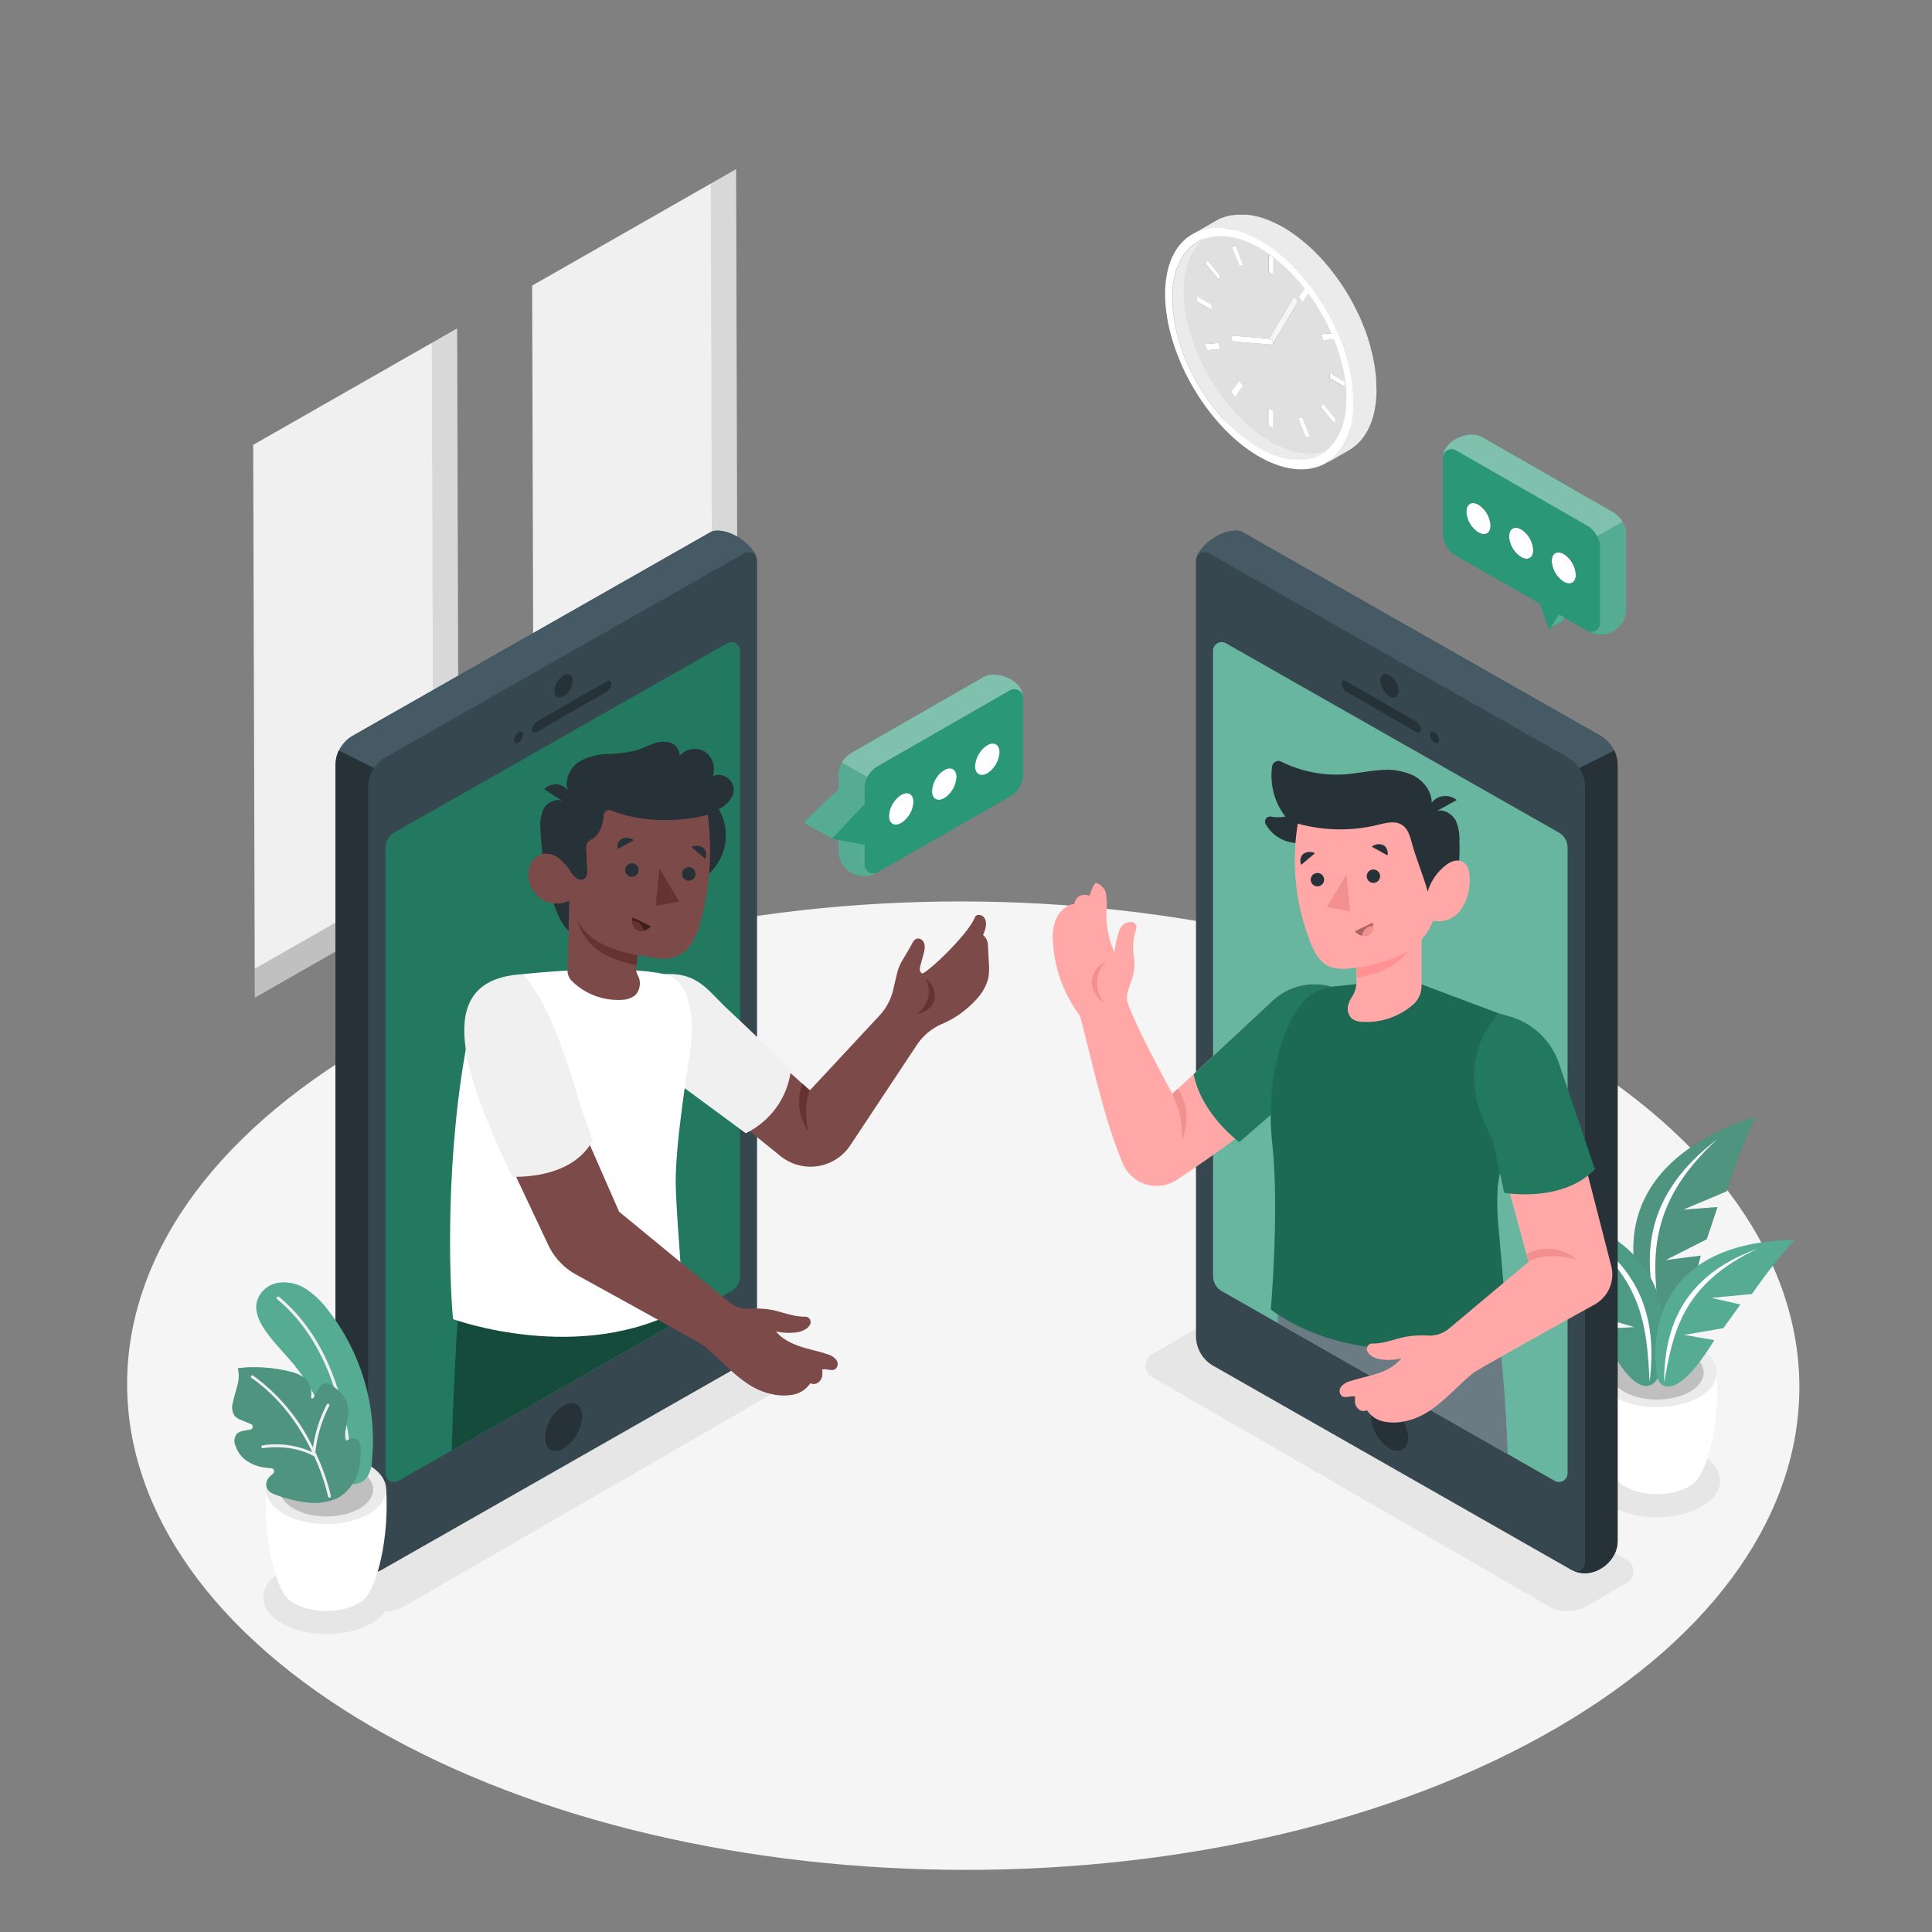 <svg xmlns="http://www.w3.org/2000/svg" viewBox="0 0 500 500"><rect x="0" y="0" width="500" height="500" fill="#808080" stroke="none"/><g id="freepik--Floor--inject-139"><path d="M401.79,270c-84.76-48.94-221.74-48.94-306,0s-83.77,128.28,1,177.22,221.74,48.94,306,0S486.56,318.93,401.79,270Z" style="fill:#f5f5f5"></path></g><g id="freepik--Shadows--inject-139"><path d="M84.42,403.69l102.45-59.1a10.24,10.24,0,0,1,10.24,0l10.18,5.89a3.42,3.42,0,0,1,0,5.91L104.86,415.58a10.25,10.25,0,0,1-10.31,0l-10.16-6A3.41,3.41,0,0,1,84.42,403.69Z" style="fill:#e6e6e6"></path><path d="M421,403.69l-102.45-59.1a10.24,10.24,0,0,0-10.24,0l-10.18,5.89a3.42,3.42,0,0,0,0,5.91L400.6,415.58a10.23,10.23,0,0,0,10.3,0l10.16-6A3.41,3.41,0,0,0,421,403.69Z" style="fill:#e6e6e6"></path><path d="M440.33,376.49c-6.41-3.7-16.77-3.7-23.13,0s-6.34,9.7.07,13.4,16.77,3.7,23.13,0S446.74,380.19,440.33,376.49Z" style="fill:#e6e6e6"></path><path d="M96,406.73c-6.41-3.7-16.77-3.7-23.13,0s-6.34,9.7.07,13.4,16.77,3.7,23.13,0S102.36,410.43,96,406.73Z" style="fill:#e6e6e6"></path></g><g id="freepik--Window--inject-139"><polygon points="183.95 47.52 190.5 43.78 190.91 186.84 190.89 186.85 138.13 216.98 138.11 209.48 137.72 73.91 183.95 47.52" style="fill:#f0f0f0"></polygon><polygon points="184.34 183.09 183.95 47.52 190.5 43.78 190.91 186.84 190.89 186.85 184.32 183.1 184.34 183.09" style="opacity:0.1"></polygon><polygon points="138.11 209.48 184.32 183.1 190.89 186.85 138.13 216.98 138.11 209.48" style="opacity:0.2"></polygon><polygon points="111.76 88.73 118.31 85 118.72 228.06 118.7 228.07 65.94 258.19 65.92 250.7 65.53 115.13 111.76 88.73" style="fill:#f0f0f0"></polygon><polygon points="112.15 224.31 111.76 88.73 118.31 85 118.72 228.06 118.7 228.07 112.13 224.32 112.15 224.31" style="opacity:0.1"></polygon><polygon points="65.92 250.7 112.13 224.32 118.7 228.07 65.94 258.19 65.92 250.7" style="opacity:0.2"></polygon></g><g id="freepik--Clock--inject-139"><path d="M330.36,65.12h0l-.34-.26h0Z" style="fill:none"></path><path d="M332.29,66.73l-.07-.06.07.06Z" style="fill:none"></path><path d="M318.67,59.2c-.16,0-.32-.06-.48-.09l.46.08Z" style="fill:none"></path><path d="M319.78,59.47l-.44-.11.43.11Z" style="fill:none"></path><path d="M324.44,61.31l-.05,0,.05,0Z" style="fill:none"></path><path d="M339.55,118.61a8.88,8.88,0,0,0,.91-.32A8.88,8.88,0,0,1,339.55,118.61Z" style="fill:none"></path><path d="M343.1,80.14h0c-.06-.11-.13-.22-.2-.33h0C343,79.92,343,80,343.1,80.14Z" style="fill:none"></path><path d="M341.91,78.19c-.08-.12-.15-.25-.24-.38h0C341.76,77.94,341.83,78.07,341.91,78.19Z" style="fill:none"></path><path d="M334.22,68.54l-.21-.2.21.2Z" style="fill:none"></path><polygon points="335.52 69.88 335.51 69.87 335.52 69.88 335.52 69.88" style="fill:none"></polygon><path d="M338.74,73.67l0,0h0Z" style="fill:none"></path><path d="M337,119.09c.34,0,.67-.07,1-.12C337.65,119,337.32,119.06,337,119.09Z" style="fill:none"></path><path d="M318.45,110.35c.51.49,1,1,1.54,1.43C319.47,111.32,319,110.84,318.45,110.35Z" style="fill:none"></path><path d="M325.83,116c.48.28.95.53,1.42.77C326.78,116.57,326.31,116.32,325.83,116Z" style="fill:none"></path><path d="M324.05,114.93c.59.39,1.18.76,1.78,1.11C325.23,115.69,324.64,115.32,324.05,114.93Z" style="fill:none"></path><path d="M333.08,118.85l.52.1Z" style="fill:none"></path><path d="M345.16,84l-.07-.15h0Z" style="fill:none"></path><path d="M312.85,59h0Z" style="fill:none"></path><path d="M316.26,58.85l-.31,0h.31Z" style="fill:none"></path><path d="M314.19,58.82h0l-.28,0h0Z" style="fill:none"></path><path d="M317.55,59h0l-.51-.06.45,0Z" style="fill:none"></path><path d="M311.29,59.31h0l-.18.06.1,0Z" style="fill:none"></path><path d="M310.16,59.7l-.17.07.15-.06Z" style="fill:none"></path><path d="M328.22,63.55l-.07,0,.07,0Z" style="fill:none"></path><path d="M349.88,108.85c0,.24-.07.47-.12.7C349.81,109.32,349.84,109.09,349.88,108.85Z" style="fill:none"></path><path d="M349.33,111.27c-.05.21-.11.41-.17.61C349.22,111.68,349.28,111.48,349.33,111.27Z" style="fill:none"></path><path d="M349.63,110.1c0,.22-.09.44-.14.64C349.54,110.54,349.59,110.32,349.63,110.1Z" style="fill:none"></path><path d="M348.57,113.44c-.08.18-.15.36-.24.54C348.42,113.8,348.49,113.62,348.57,113.44Z" style="fill:none"></path><path d="M349,112.38l-.21.58Z" style="fill:none"></path><path d="M348.1,114.43c-.08.17-.16.34-.25.5C347.94,114.77,348,114.6,348.1,114.43Z" style="fill:none"></path><polygon points="347.97 90.89 347.97 90.89 347.97 90.89 347.97 90.89" style="fill:none"></polygon><path d="M326,62.14c.34.19.68.4,1,.61C326.66,62.54,326.32,62.33,326,62.14Z" style="fill:none"></path><path d="M350.2,106.07l-.06.92Z" style="fill:none"></path><path d="M350.07,107.5c0,.26-.05.54-.09.8C350,108,350,107.76,350.07,107.5Z" style="fill:none"></path><path d="M350.27,104.21c0,.48,0,1,0,1.42C350.26,105.16,350.27,104.69,350.27,104.21Z" style="fill:none"></path><path d="M350.2,102.09V102a.57.57,0,0,1,0,.13Z" style="fill:none"></path><path d="M350,99.56c0-.09,0-.18,0-.27,0,.09,0,.18,0,.27Z" style="fill:none"></path><path d="M345.41,118.14l.35-.37Z" style="fill:none"></path><path d="M349.44,96.38c0-.06,0-.11,0-.16s0,.1,0,.15Z" style="fill:none"></path><path d="M349.74,98h0l-.12-.66h0Z" style="fill:none"></path><path d="M347.59,115.36c-.09.16-.18.32-.28.47C347.41,115.68,347.5,115.52,347.59,115.36Z" style="fill:none"></path><path d="M344.32,119.05a3.79,3.79,0,0,1-.4.3A3.79,3.79,0,0,0,344.32,119.05Z" style="fill:none"></path><path d="M346.42,117l-.33.4Z" style="fill:none"></path><path d="M347,116.23c-.11.15-.2.29-.31.43C346.83,116.52,346.92,116.38,347,116.23Z" style="fill:none"></path><path d="M345.06,118.45l-.37.33Z" style="fill:none"></path><path d="M309.59,62.88l-.36.23Z" style="fill:none"></path><path d="M306.2,91.46c-.23-.63-.46-1.25-.67-1.88.21.63.44,1.25.67,1.88Z" style="fill:none"></path><path d="M305.48,89.43h0c-.21-.65-.41-1.3-.59-1.94h0C305.07,88.13,305.27,88.78,305.48,89.43Z" style="fill:none"></path><path d="M344,115.5q-.49.07-1,.12l-.22,0c-.43,0-.86,0-1.31,0l-.3,0c-.49,0-1-.07-1.5-.15-.34,0-.68-.12-1-.19l-.33-.08-.7-.17c-.4-.11-.81-.24-1.22-.38l-.25-.09c-.32-.12-.66-.24-1-.38l-.38-.16-1.07-.49-.41-.2c-.47-.24-1-.49-1.43-.77s-1.19-.72-1.78-1.11l-.3-.2c-.56-.38-1.11-.79-1.65-1.21a3.92,3.92,0,0,1-.32-.25c-.56-.43-1.11-.88-1.65-1.36l-.14-.13c-.52-.46-1-.94-1.54-1.43l-.25-.24c-.38-.39-.77-.78-1.15-1.18l-.06-.07q-.54-.57-1-1.17c-.08-.08-.15-.17-.23-.26-.57-.66-1.12-1.33-1.66-2l-.17-.22c-.43-.56-.84-1.13-1.25-1.7l-.18-.25q-.59-.84-1.14-1.71c-.09-.13-.18-.27-.26-.41-.3-.47-.6-1-.88-1.43l-.18-.31c-.33-.56-.64-1.12-.94-1.68-.07-.14-.14-.28-.22-.41-.23-.45-.46-.91-.68-1.36-.08-.15-.15-.3-.22-.45-.28-.58-.54-1.15-.8-1.73,0-.09-.07-.17-.1-.25-.22-.52-.44-1-.64-1.57l-.19-.48c-.23-.62-.46-1.24-.67-1.87a.88.88,0,0,0-.05-.15c-.21-.65-.41-1.3-.59-1.94,0-.13-.07-.25-.1-.38-.21-.75-.39-1.5-.56-2.25,0-.16-.07-.33-.1-.49s-.12-.59-.17-.88-.08-.41-.11-.62-.1-.6-.14-.9-.05-.37-.07-.55c-.09-.65-.15-1.29-.19-1.93l0-.41c0-.66-.06-1.31-.06-2,0-5.34,1.44-9.5,3.87-12.23,3.63-.77,8,.08,12.77,2.82,12.45,7.18,22.52,24.61,22.48,38.92,0,5.33-1.44,9.48-3.86,12.21l-.33.08Z" style="fill:none"></path><path d="M311,101.12q-.45-.7-.87-1.44.42.73.87,1.44Z" style="fill:none"></path><path d="M315.71,107.43c-.57-.66-1.12-1.33-1.66-2,.54.69,1.09,1.36,1.66,2Z" style="fill:none"></path><path d="M308.15,95.93c.22.45.44.9.68,1.35C308.59,96.83,308.37,96.38,308.15,95.93Z" style="fill:none"></path><path d="M310,99.38h0q-.48-.82-.93-1.68h0Q309.5,98.56,310,99.38Z" style="fill:none"></path><path d="M341.6,117.75l.07,0c-.3.16-.6.31-.92.45h0A9.12,9.12,0,0,0,341.6,117.75Z" style="fill:none"></path><path d="M312.45,103.24q-.58-.84-1.14-1.71.56.87,1.14,1.71Z" style="fill:none"></path><path d="M317,108.85c-.35-.38-.7-.76-1.05-1.16h0C316.28,108.09,316.63,108.47,317,108.85Z" style="fill:none"></path><path d="M321.78,113.27c-.59-.46-1.17-.93-1.74-1.44l.09.08C320.67,112.39,321.22,112.84,321.78,113.27Z" style="fill:none"></path><path d="M323.75,114.73l.22.14c-.7-.47-1.4-1-2.08-1.51a1.56,1.56,0,0,0,.2.16C322.64,113.94,323.19,114.35,323.75,114.73Z" style="fill:none"></path><path d="M341.79,117.66Z" style="fill:none"></path><path d="M318.2,110.11c-.39-.38-.77-.78-1.15-1.18C317.43,109.33,317.81,109.73,318.2,110.11Z" style="fill:none"></path><path d="M328.74,117.5h0c-.43-.19-.87-.39-1.31-.61l.23.12C328,117.18,328.38,117.35,328.74,117.5Z" style="fill:none"></path><path d="M330.11,118l.25.09c.4.14.8.26,1.2.37a21.56,21.56,0,0,1-2.45-.84h0C329.45,117.8,329.78,117.92,330.11,118Z" style="fill:none"></path><path d="M335.14,119.1l-.72,0,.71,0Z" style="fill:none"></path><path d="M336.72,119.11c-.43,0-.86,0-1.31,0h0C335.87,119.13,336.3,119.13,336.72,119.11Z" style="fill:none"></path><path d="M339.39,118.66a10.7,10.7,0,0,1-1.12.26h0A10.34,10.34,0,0,0,339.39,118.66Z" style="fill:none"></path><path d="M332.59,118.76l-.4-.1.09,0Z" style="fill:none"></path><path d="M313.88,105.18h0c-.43-.55-.85-1.12-1.25-1.69h0C313,104.06,313.45,104.63,313.88,105.18Z" style="fill:none"></path><path d="M306.35,66l-.25.36Z" style="fill:none"></path><path d="M306.92,65.26c-.09.12-.19.22-.28.34C306.73,65.48,306.83,65.38,306.92,65.26Z" style="fill:none"></path><path d="M305.83,66.81c-.08.13-.16.26-.23.39C305.67,67.07,305.75,66.94,305.83,66.81Z" style="fill:none"></path><path d="M308.18,64l-.33.29Z" style="fill:none"></path><path d="M308.87,63.38c-.12.09-.24.17-.35.27C308.63,63.55,308.75,63.47,308.87,63.38Z" style="fill:none"></path><path d="M307.53,64.58c-.1.1-.21.2-.3.31C307.32,64.78,307.43,64.68,307.53,64.58Z" style="fill:none"></path><path d="M306.38,91.93c.21.52.42,1,.65,1.57C306.8,93,306.59,92.45,306.38,91.93Z" style="fill:none"></path><path d="M307.13,93.75c.25.58.52,1.15.79,1.73C307.65,94.9,307.38,94.33,307.13,93.75Z" style="fill:none"></path><path d="M317,108.85c-.35-.38-.7-.76-1.05-1.16h0l-.22-.26h0c-.57-.66-1.12-1.33-1.66-2-.06-.07-.11-.15-.17-.23h0c-.43-.55-.85-1.12-1.25-1.69h0l-.18-.25h0q-.58-.84-1.14-1.71l-.27-.41h0q-.45-.7-.87-1.44l-.19-.3h0q-.48-.82-.93-1.68h0l-.22-.42c-.24-.45-.46-.9-.68-1.35l-.23-.45c-.27-.58-.54-1.15-.79-1.73,0-.09-.07-.17-.1-.25-.23-.52-.44-1-.65-1.57l-.18-.47h0c-.23-.63-.46-1.25-.67-1.88,0,0,0-.1,0-.15h0c-.21-.65-.41-1.3-.59-1.94h0l-.11-.38c-.2-.75-.39-1.5-.55-2.25h0c0-.16-.07-.33-.11-.49s-.11-.59-.16-.88-.07-.38-.1-.56v-.06c-.05-.3-.1-.6-.14-.91s0-.36-.08-.54c-.08-.64-.14-1.29-.19-1.93,0-.14,0-.27,0-.41,0-.65-.07-1.31-.06-2q0-.67,0-1.32c0-.16,0-.31,0-.48l.06-.78.06-.48c0-.25,0-.49.09-.73s.05-.33.08-.5.07-.44.12-.66.07-.33.11-.5.09-.41.14-.6.09-.33.14-.49.11-.38.17-.56.11-.32.16-.47.12-.36.19-.53l.19-.45c.07-.16.14-.33.22-.49s.14-.28.21-.42.15-.32.24-.47.15-.26.23-.39.17-.29.27-.44l.25-.36c.1-.14.19-.28.29-.41s.19-.22.28-.34.2-.25.31-.37.2-.21.3-.31l.32-.34.33-.29c.11-.1.22-.21.34-.3s.23-.18.35-.27l.36-.27.36-.23a11,11,0,0,1,3.61-1.46c-2.43,2.73-3.86,6.89-3.87,12.23,0,.65,0,1.3.06,2l0,.41c0,.64.1,1.28.19,1.93,0,.18.05.36.07.55s.09.6.14.9.07.41.11.62.11.58.17.88.07.33.1.49c.17.75.35,1.5.56,2.25,0,.13.07.25.1.38.18.64.38,1.29.59,1.94a.88.88,0,0,1,.05.15c.21.63.44,1.25.67,1.87l.19.48c.2.52.42,1.05.64,1.57,0,.08.07.16.1.25.26.58.52,1.15.8,1.73.07.15.14.3.22.45.22.45.45.91.68,1.36.08.13.15.27.22.41.3.56.61,1.12.94,1.68l.18.31c.28.48.58,1,.88,1.43.08.14.17.28.26.41q.56.87,1.14,1.71l.18.25c.41.57.82,1.14,1.25,1.7l.17.22c.54.69,1.09,1.36,1.66,2,.08.09.15.18.23.26q.51.6,1,1.17l.06.07c.38.4.77.79,1.15,1.18l.25.24c.51.49,1,1,1.54,1.43l.14.13c.54.48,1.09.93,1.65,1.36a3.92,3.92,0,0,0,.32.25c.54.42,1.09.83,1.65,1.21l.3.2c.59.39,1.18.76,1.78,1.11s1,.53,1.43.77l.41.2,1.07.49.38.16c.33.14.67.26,1,.38l.25.09c.41.14.82.27,1.22.38l.7.17.33.08c.34.07.68.14,1,.19.51.08,1,.12,1.5.15l.3,0c.45,0,.88,0,1.31,0l.22,0q.52,0,1-.12l.31,0,.33-.08a11.12,11.12,0,0,1-2.8,2.29h0l-.12.06-.07,0a9.12,9.12,0,0,1-.83.41h0l-.29.12a8.88,8.88,0,0,1-.91.32l-.16,0a10.34,10.34,0,0,1-1.1.26h0l-.29,0c-.33,0-.66.09-1,.12l-.26,0c-.42,0-.85,0-1.29,0h0l-.27,0h0l-.71,0-.82-.1-.52-.1-.49-.09-.31-.08-.09,0-.63-.16c-.4-.11-.8-.23-1.2-.37l-.25-.09c-.33-.12-.66-.24-1-.38h0l-.37-.16h0c-.36-.15-.72-.32-1.08-.49l-.23-.12-.18-.08c-.47-.24-.94-.49-1.42-.77s-1.19-.72-1.78-1.11l-.08-.06-.22-.14c-.56-.38-1.11-.79-1.66-1.21a1.56,1.56,0,0,1-.2-.16l-.11-.09c-.56-.43-1.11-.88-1.65-1.36l-.09-.08s0,0-.05,0c-.52-.46-1-.94-1.54-1.43l-.25-.24c-.39-.38-.77-.78-1.15-1.18Z" style="fill:#ebebeb"></path><polygon points="344.21 96.55 344.21 97.94 348.12 100.2 348.12 98.81 344.21 96.55" style="fill:#fff"></polygon><polygon points="312.56 67.31 311.96 68.16 315.34 72.36 315.95 71.51 312.56 67.31" style="fill:#fff"></polygon><path d="M351.43,101.42c0,14.31-10.17,20.07-22.62,12.88S306.3,89.69,306.34,75.39,316.51,55.31,329,62.5,351.47,87.11,351.43,101.42ZM318.7,87.6a1.31,1.31,0,0,0,.55.73.65.65,0,0,0,.24.09l9.58.75a.3.3,0,0,0,.35-.15l6.27-10.61a1.08,1.08,0,0,0-.27-1.09,1.1,1.1,0,0,0-.26-.23c-.22-.12-.44-.11-.54.08l-6.17,10.45L319,86.87c-.3,0-.45.31-.32.73m18.41-9.37,2-2.77-1-1.29-2,2.76,1,1.3m.82,34.91,1-.09L337,108l-1,.09,1.95,5M312.49,90.61l3.4-.29-.59-1.55-3.4.29.59,1.55m32.73,18.89.6-.85-3.39-4.21-.6.85,3.39,4.21M312.56,67.31l-.6.85,3.38,4.2.61-.85-3.39-4.2M342.48,88l3.4-.29-.6-1.54-3.4.29.6,1.54M319.84,63.66l-1,.09,1.95,5,1-.09-2-5m-.11,39,2-2.76-1-1.29-2,2.76,1,1.29m-6.17-22.38V78.86l-3.92-2.26V78l3.91,2.26m34.56,18.56-3.91-2.26v1.39l3.91,2.26V98.81m-19.89,11.35,1.2.69v-4.5l-1.2-.69v4.5m1.32-43.52-1.2-.69v4.5l1.2.7V66.64" style="fill:#e0e0e0"></path><polygon points="328.35 65.95 328.34 70.45 329.54 71.14 329.55 66.64 328.35 65.95" style="fill:#fff"></polygon><polygon points="338.04 74.17 336.07 76.93 337.11 78.23 339.08 75.46 338.04 74.17" style="fill:#fff"></polygon><polygon points="345.28 86.2 341.88 86.49 342.48 88.03 345.88 87.74 345.28 86.2" style="fill:#fff"></polygon><polygon points="342.43 104.44 341.83 105.29 345.22 109.5 345.82 108.65 342.43 104.44" style="fill:#fff"></polygon><polygon points="337.03 108.02 335.98 108.11 337.93 113.14 338.97 113.05 337.03 108.02" style="fill:#fff"></polygon><polygon points="328.24 105.66 328.23 110.16 329.43 110.85 329.44 106.35 328.24 105.66" style="fill:#fff"></polygon><polygon points="320.67 98.58 318.7 101.34 319.73 102.63 321.7 99.87 320.67 98.58" style="fill:#fff"></polygon><polygon points="315.3 88.77 311.9 89.06 312.5 90.61 315.89 90.32 315.3 88.77" style="fill:#fff"></polygon><polygon points="309.65 76.6 309.65 77.99 313.56 80.25 313.57 78.86 309.65 76.6" style="fill:#fff"></polygon><polygon points="319.84 63.66 318.8 63.75 320.75 68.78 321.79 68.69 319.84 63.66" style="fill:#fff"></polygon><path d="M328.89,87.71a.75.75,0,0,0-.24-.08h-.2L319,86.87c-.3,0-.45.31-.32.73a1.31,1.31,0,0,0,.55.73.65.65,0,0,0,.24.09l9.58.75h.05c.31,0,.45-.3.32-.73A1.39,1.39,0,0,0,328.89,87.71Z" style="fill:#fff"></path><path d="M335.16,77.09c-.22-.12-.44-.11-.54.08l-6.17,10.45h.2a.75.75,0,0,1,.24.08,1.39,1.39,0,0,1,.55.73c.13.43,0,.76-.32.73h-.05a.3.3,0,0,0,.35-.15l6.27-10.61a1.08,1.08,0,0,0-.27-1.09A1.1,1.1,0,0,0,335.16,77.09Z" style="fill:#f5f5f5"></path><path d="M344.32,119.05c.12-.09.25-.17.37-.27l.37-.33c.12-.11.24-.2.35-.31l.35-.37.33-.34.33-.4.3-.37c.11-.14.2-.28.31-.43s.19-.26.28-.4.19-.31.28-.47l.26-.43c.09-.16.17-.33.25-.5s.16-.3.23-.45.16-.36.24-.54.14-.32.2-.48l.21-.58.18-.5c.06-.2.12-.4.17-.61s.11-.35.16-.53.1-.42.14-.64.09-.36.13-.55.08-.46.12-.7.07-.36.1-.55.06-.54.09-.8.05-.34.07-.51l.06-.92c0-.15,0-.29,0-.44,0-.47,0-.94,0-1.42,0-.7,0-1.41-.07-2.12h0a.57.57,0,0,0,0-.13c-.05-.8-.12-1.59-.22-2.4h0c0-.09,0-.18,0-.27-.06-.43-.12-.86-.19-1.3h0l-.12-.66h0l-.18-1h0c0-.05,0-.1,0-.15A50.08,50.08,0,0,0,348,90.89h0A55.38,55.38,0,0,0,345.16,84l-.07-.15h0c-.62-1.26-1.28-2.51-2-3.73h0c-.06-.11-.13-.22-.2-.33h0q-.48-.82-1-1.62c-.08-.12-.15-.25-.24-.38h0c-.92-1.43-1.89-2.81-2.93-4.14l0,0h0c-1-1.3-2.08-2.56-3.19-3.74h0c-.42-.45-.85-.89-1.29-1.33h0l-.21-.2c-.56-.55-1.14-1.09-1.72-1.61h0l-.07-.06c-.61-.54-1.23-1-1.86-1.55h0l-.34-.26h0c-.59-.46-1.19-.89-1.8-1.31h0l-.07,0c-.38-.26-.77-.51-1.16-.75s-.67-.42-1-.61c-.52-.3-1-.58-1.54-.83h0l-.05,0a25.52,25.52,0,0,0-4.61-1.81h0l-.43-.11-.67-.16h0l-.46-.08-.62-.12h-.06l-.45,0-.8-.08H316a14.45,14.45,0,0,0-1.74,0h0l-.24,0h0c-.37,0-.73.07-1.08.13h0a14.42,14.42,0,0,0-1.51.33h-.08l-.1,0c-.33.1-.66.22-1,.34h0l-.15.06a12.21,12.21,0,0,0-1.31.64l0,0,6-3.47.13-.08.16-.08c.29-.16.59-.3.9-.44l.17-.08.14,0c.36-.14.72-.28,1.1-.39h.05c.4-.12.81-.21,1.22-.29a.7.7,0,0,0,.14,0l.2,0c.36-.06.73-.1,1.1-.13l.18,0h.06a13.23,13.23,0,0,1,1.41,0,.66.66,0,0,1,.14,0l.46,0,.32,0,1,.12h0c.36,0,.72.12,1.09.2l.35.09c.24,0,.47.1.7.17l.07,0c.43.12.87.25,1.31.4l.27.1c.36.13.72.26,1.08.41l.14.06.27.12c.38.16.77.34,1.16.53l.44.21c.51.26,1,.53,1.54.83s1.29.78,1.92,1.21l.33.21c.6.42,1.2.85,1.79,1.31l.34.26c.6.48,1.2,1,1.78,1.48l.15.13c.57.5,1.12,1,1.67,1.55l.16.16.11.1c.41.42.83.84,1.24,1.28l.06.07c.39.41.77.83,1.15,1.27l.11.12a1.83,1.83,0,0,0,.13.16c.61.71,1.21,1.43,1.79,2.18l.05.06.13.18c.46.6.92,1.21,1.36,1.84l.13.18.06.09c.43.61.84,1.22,1.24,1.84,0,.06.08.12.11.18l.17.27c.32.51.64,1,.94,1.54l.15.25.06.09,1,1.81a1.09,1.09,0,0,0,.08.15l.15.3c.26.49.5,1,.74,1.47l.16.3c0,.06,0,.13.08.19.3.62.59,1.24.86,1.87a.14.14,0,0,1,0,.06,1.54,1.54,0,0,1,.08.19c.25.57.48,1.14.71,1.72,0,.09.07.18.11.27s.05.16.08.24c.26.67.5,1.35.73,2v0a.36.36,0,0,1,0,.11c.23.7.44,1.4.64,2.11a2,2,0,0,1,.08.26,1,1,0,0,1,0,.14c.22.82.42,1.63.6,2.44a2.25,2.25,0,0,0,.05.22l.06.31q.1.48.18,1l.12.66c.06.33.1.66.15,1,0,.15.05.3.07.46s0,.08,0,.12c.09.7.16,1.4.21,2.09,0,.15,0,.29,0,.44,0,.71.07,1.42.07,2.12,0,7.68-2.73,13.09-7.11,15.63l-6,3.47.38-.24c.13-.08.26-.16.38-.25A3.79,3.79,0,0,0,344.32,119.05Z" style="fill:#ebebeb"></path><path d="M301.53,76.07c0,15.46,10.83,34.3,24.29,42.07,7,4,13.26,4.28,17.72,1.46.13-.08.26-.16.38-.25a3.79,3.79,0,0,0,.4-.3c.12-.09.25-.17.37-.27l.37-.33c.12-.11.24-.2.35-.31l.35-.37.33-.34.33-.4.3-.37c.11-.14.2-.28.31-.43s.19-.26.28-.4.19-.31.28-.47l.26-.43c.09-.16.17-.33.25-.5s.16-.3.23-.45.16-.36.24-.54.14-.32.2-.48l.21-.58.18-.5c.06-.2.12-.4.17-.61s.11-.35.16-.53.1-.42.14-.64.09-.36.13-.55.08-.46.12-.7.07-.36.1-.55.06-.54.09-.8.05-.34.07-.51l.06-.92c0-.15,0-.29,0-.44,0-.47,0-.94,0-1.42,0-.7,0-1.41-.07-2.12V102c-.05-.8-.12-1.59-.22-2.4,0-.09,0-.18,0-.27-.06-.43-.12-.86-.19-1.3l-.12-.66-.18-1c0-.06,0-.11,0-.16A50.08,50.08,0,0,0,348,90.89h0A55.38,55.38,0,0,0,345.16,84l-.07-.15c-.62-1.26-1.28-2.51-2-3.73-.06-.11-.13-.22-.2-.33q-.48-.82-1-1.62c-.08-.12-.15-.25-.24-.38-.92-1.43-1.89-2.81-2.93-4.14l0,0c-1-1.3-2.08-2.56-3.19-3.74h0c-.42-.45-.85-.89-1.29-1.33l-.21-.2c-.56-.55-1.14-1.09-1.72-1.61l-.07-.06c-.61-.54-1.23-1-1.86-1.55l-.34-.26c-.59-.46-1.19-.89-1.8-1.31l-.07,0c-.38-.26-.77-.51-1.16-.75s-.67-.42-1-.61c-.52-.3-1-.58-1.54-.83l-.05,0a25.52,25.52,0,0,0-4.61-1.81l-.44-.11-.67-.16c-.16,0-.32-.06-.48-.09l-.62-.12-.51-.06-.8-.08-.31,0a14.45,14.45,0,0,0-1.74,0l-.28,0c-.37,0-.73.07-1.08.13h0a14.42,14.42,0,0,0-1.51.33l-.18.06c-.33.1-.66.22-1,.34l-.17.07a12.21,12.21,0,0,0-1.31.64C304.28,63,301.55,68.36,301.53,76.07Zm15.52,32.86-.07-.08c-.35-.38-.7-.76-1.05-1.16l-.22-.26c-.57-.66-1.12-1.33-1.66-2-.06-.07-.11-.15-.17-.23-.43-.55-.85-1.12-1.25-1.69l-.18-.25q-.58-.84-1.14-1.71l-.27-.41q-.45-.7-.87-1.44l-.19-.3q-.48-.82-.93-1.68l-.22-.42c-.24-.45-.46-.9-.68-1.35l-.23-.45c-.27-.58-.54-1.15-.79-1.73,0-.09-.07-.17-.1-.25-.23-.52-.44-1-.65-1.57l-.18-.47c-.23-.63-.46-1.25-.67-1.88,0,0,0-.1,0-.15-.21-.65-.41-1.3-.59-1.94l-.11-.38c-.2-.75-.39-1.5-.55-2.25,0-.16-.07-.33-.11-.49s-.11-.59-.16-.88-.07-.38-.1-.56c-.06-.33-.11-.65-.15-1s0-.36-.08-.54c-.08-.64-.14-1.29-.19-1.93,0-.14,0-.27,0-.41,0-.65-.07-1.31-.06-2q0-.67,0-1.32c0-.16,0-.31,0-.48l.06-.78.06-.48c0-.25,0-.49.09-.73s.05-.33.08-.5.07-.44.12-.66.07-.33.11-.5.09-.41.14-.6.09-.33.14-.49.11-.38.17-.56.11-.32.16-.47.12-.36.19-.53l.19-.45c.07-.16.14-.33.22-.49s.14-.28.21-.42.15-.32.24-.47.15-.26.23-.39.17-.29.27-.44l.25-.36c.1-.14.19-.28.29-.41s.19-.22.28-.34.2-.25.31-.37.2-.21.3-.31l.32-.34.33-.29c.11-.1.22-.21.34-.3s.23-.18.35-.27l.36-.27.36-.23a11,11,0,0,1,3.61-1.46c3.63-.77,8,.08,12.77,2.82,12.45,7.18,22.52,24.61,22.48,38.92,0,5.33-1.44,9.48-3.86,12.21a11.12,11.12,0,0,1-2.8,2.29h0l-.12.06c-.3.16-.6.31-.92.45l-.29.12a8.88,8.88,0,0,1-.91.32l-.16,0a10.7,10.7,0,0,1-1.12.26l-.29,0c-.33,0-.66.09-1,.12l-.26,0c-.43,0-.86,0-1.31,0l-.27,0-.72,0-.82-.1-.52-.1-.49-.09-.4-.1-.63-.16a21.56,21.56,0,0,1-2.45-.84l-.37-.16c-.43-.19-.87-.39-1.31-.61l-.18-.08c-.47-.24-.94-.49-1.42-.77s-1.19-.72-1.78-1.11l-.08-.06c-.7-.47-1.4-1-2.08-1.51l-.11-.09c-.59-.46-1.17-.93-1.74-1.44,0,0,0,0-.05,0-.52-.46-1-.94-1.54-1.43l-.25-.24C317.81,109.73,317.43,109.33,317.05,108.93Z" style="fill:#fff"></path></g><g id="freepik--speech-bubbles--inject-139"><path d="M220.38,194.82l34.26-19.66c3-1.72,10.11.61,10.11,5.43a2.23,2.23,0,0,0-3.34-1.93l-34.27,19.66a6.62,6.62,0,0,0-2.6,2.8l-6.65-3.78A6.62,6.62,0,0,1,220.38,194.82Z" style="fill:#2A9777"></path><path d="M224.54,201.12a6.58,6.58,0,0,0-.76,3v19.69a2.23,2.23,0,0,0,3.34,1.93A6.6,6.6,0,0,1,217,220.3V200.62a6.64,6.64,0,0,1,.87-3.28Z" style="fill:#2A9777"></path><path d="M220.38,194.82l34.26-19.66c3-1.72,10.11.61,10.11,5.43a2.23,2.23,0,0,0-3.34-1.93l-34.27,19.66a6.62,6.62,0,0,0-2.6,2.8l-6.65-3.78A6.62,6.62,0,0,1,220.38,194.82Z" style="fill:#fff;opacity:0.4"></path><path d="M224.54,201.12a6.58,6.58,0,0,0-.76,3v19.69a2.23,2.23,0,0,0,3.34,1.93A6.6,6.6,0,0,1,217,220.3V200.62a6.64,6.64,0,0,1,.87-3.28Z" style="fill:#fff;opacity:0.2"></path><path d="M261.41,178.66l-34.27,19.66a6.7,6.7,0,0,0-3.36,5.8v19.69a2.23,2.23,0,0,0,3.34,1.93l34.26-19.57a6.7,6.7,0,0,0,3.37-5.81V180.59A2.23,2.23,0,0,0,261.41,178.66Z" style="fill:#2A9777"></path><path d="M215.54,217.1l8.23,1.54V208.08l-8.52,8.06A.56.56,0,0,0,215.54,217.1Z" style="fill:#2A9777"></path><path d="M255.51,192.88a6.9,6.9,0,0,0-3.14,5.43c0,2,1.42,2.79,3.17,1.79a6.9,6.9,0,0,0,3.12-5.42C258.66,192.68,257.24,191.89,255.51,192.88Z" style="fill:#fff"></path><path d="M244.37,199.32a6.87,6.87,0,0,0-3.14,5.43c0,2,1.42,2.79,3.16,1.78a6.88,6.88,0,0,0,3.13-5.42C247.52,199.11,246.1,198.32,244.37,199.32Z" style="fill:#fff"></path><path d="M233.23,205.75a6.9,6.9,0,0,0-3.13,5.42c0,2,1.41,2.8,3.15,1.79a6.87,6.87,0,0,0,3.13-5.42C236.37,205.54,235,204.74,233.23,205.75Z" style="fill:#fff"></path><path d="M223.77,208.08,217,204.21l-8.51,8.14a.57.57,0,0,0,.1.91l6.74,3.77Z" style="fill:#2A9777"></path><path d="M223.77,208.08,217,204.21l-8.51,8.14a.57.57,0,0,0,.1.91l6.74,3.77Z" style="fill:#fff;opacity:0.2"></path><path d="M411.56,136.57h0Z" style="fill:none"></path><path d="M382.6,130.63a6.87,6.87,0,0,1,3.13,5.39c0,2-1.42,2.77-3.15,1.77a6.83,6.83,0,0,1-3.1-5.38C379.48,130.42,380.89,129.64,382.6,130.63Z" style="fill:#fff"></path><path d="M393.66,137a6.83,6.83,0,0,1,3.12,5.39c0,2-1.41,2.77-3.14,1.77a6.83,6.83,0,0,1-3.1-5.38C390.54,136.81,392,136,393.66,137Z" style="fill:#fff"></path><path d="M404.7,150.56a6.85,6.85,0,0,1-3.11-5.38c0-2,1.4-2.78,3.13-1.78a6.78,6.78,0,0,1,3.1,5.37C407.82,150.76,406.43,151.55,404.7,150.56Z" style="fill:#fff"></path><path d="M373.44,118.43v19.62a6.65,6.65,0,0,0,3.34,5.76l26.24,15h0l-4.53-2.59,2.17,6.17a.37.37,0,0,0,.46.22v0c.38-.2,2.09-1.12,3.06-1.76h0l.07,0v0a.31.31,0,0,0,.09-.07l.53-.87,5.91,3.38a6.56,6.56,0,0,0,10-5.4V138.3a6.64,6.64,0,0,0-.87-3.25,6.52,6.52,0,0,0-2.47-2.5l-34-19.51C380.49,111.33,373.44,113.65,373.44,118.43Zm28.15,26.75c0-2,1.4-2.78,3.13-1.78a6.78,6.78,0,0,1,3.1,5.37c0,2-1.39,2.78-3.12,1.79A6.85,6.85,0,0,1,401.59,145.18Zm-11-6.39c0-2,1.41-2.77,3.12-1.78a6.83,6.83,0,0,1,3.12,5.39c0,2-1.41,2.77-3.14,1.77A6.83,6.83,0,0,1,390.54,138.79Zm-11.06-6.38c0-2,1.41-2.77,3.12-1.78a6.87,6.87,0,0,1,3.13,5.39c0,2-1.42,2.77-3.15,1.77A6.83,6.83,0,0,1,379.48,132.41Z" style="fill:#2A9777"></path><path d="M404.34,160.73a.31.31,0,0,1-.09.07v0l-.07,0h0c-1,.64-2.68,1.56-3.06,1.76v0a.31.31,0,0,0,.21-.15l2.11-3.41-.42-.24h0l1.85,1.06Z" style="fill:#fff;opacity:0.2"></path><path d="M413.34,138.8a6.69,6.69,0,0,0-1.77-2.22h0a7.54,7.54,0,0,0-.8-.55l-34-19.5a2.21,2.21,0,0,0-3.31,1.91c0-4.78,7.05-7.1,10-5.39l34,19.51a6.52,6.52,0,0,1,2.47,2.5Z" style="fill:#fff;opacity:0.4"></path><path d="M414.09,161.32V141.78a6.53,6.53,0,0,0,0-.78,6.74,6.74,0,0,0-.7-2.2l6.6-3.75a6.64,6.64,0,0,1,.87,3.25v19.54a6.56,6.56,0,0,1-10,5.4A2.21,2.21,0,0,0,414.09,161.32Z" style="fill:#fff;opacity:0.2"></path></g><g id="freepik--plant-2--inject-139"><path d="M444.31,355.21l-15.51.45-15.52-.45c-.66,10.47,1.38,21.15,4.2,26.37h0a7.08,7.08,0,0,0,3.07,3.12c4.58,2.64,12,2.64,16.53,0a6.87,6.87,0,0,0,3.07-3.21C443,376.25,445,365.63,444.31,355.21Z" style="fill:#fff"></path><path d="M439.73,348.85c6.08,3.51,6.12,9.2.08,12.71s-15.87,3.51-21.95,0-6.11-9.2-.07-12.71S433.66,345.34,439.73,348.85Z" style="fill:#ebebeb"></path><path d="M437.33,350.25c4.74,2.74,4.77,7.18.06,9.91s-12.38,2.74-17.12,0-4.77-7.17-.06-9.91S432.59,347.51,437.33,350.25Z" style="fill:#e0e0e0"></path><g style="opacity:0.15"><path d="M437.33,350.25c4.74,2.74,4.77,7.18.06,9.91s-12.38,2.74-17.12,0-4.77-7.17-.06-9.91S432.59,347.51,437.33,350.25Z"></path></g><path d="M454.31,289c-35,11.45-35.28,34.84-27.4,51.5,2,3.37,8,5.18,13.24-15.54L431,326.14l10.7-5.43,2.78-8.31-8.92.67,11.32-4.77A168.62,168.62,0,0,1,454.31,289Z" style="fill:#2A9777"></path><path d="M454.31,289c-35,11.45-35.28,34.84-27.4,51.5,2,3.37,8,5.18,13.24-15.54L431,326.14l10.7-5.43,2.78-8.31-8.92.67,11.32-4.77A168.62,168.62,0,0,1,454.31,289Z" style="opacity:0.2"></path><path d="M454.31,289c-35,11.45-35.28,34.84-27.4,51.5,2,3.37,8,5.18,13.24-15.54L431,326.14l10.7-5.43,2.78-8.31-8.92.67,11.32-4.77A168.62,168.62,0,0,1,454.31,289Z" style="fill:#fff;opacity:0.2"></path><path d="M444.42,294.85c-18.44,14-20.1,30-14.89,46.79C427.68,326.89,425.69,312,444.42,294.85Z" style="fill:#fff"></path><path d="M395.09,312.76c34.46,4.85,38.64,26.58,34.07,43.41-1.29,3.47-6.59,6.15-14.91-12.27l8.75-.43-10.87-3.27-4-7.28,8.42-.87-11.34-2.55A158.33,158.33,0,0,0,395.09,312.76Z" style="fill:#2A9777"></path><path d="M395.09,312.76c34.46,4.85,38.64,26.58,34.07,43.41-1.29,3.47-6.59,6.15-14.91-12.27l8.75-.43-10.87-3.27-4-7.28,8.42-.87-11.34-2.55A158.33,158.33,0,0,0,395.09,312.76Z" style="fill:#fff;opacity:0.2"></path><path d="M395.09,312.76c34.46,4.85,38.64,26.58,34.07,43.41-1.29,3.47-6.59,6.15-14.91-12.27l8.75-.43-10.87-3.27-4-7.28,8.42-.87-11.34-2.55A158.33,158.33,0,0,0,395.09,312.76Z" style="opacity:0.1"></path><path d="M405.27,316.56c19.5,10,23.71,24.64,21.64,41.1C426.18,343.62,425.56,329.4,405.27,316.56Z" style="fill:#fff"></path><path d="M464.4,320.9c-31.61.52-37.81,19.64-35.57,35.31.77,3.28,5.25,6.29,14.81-9.38l-7.84-1.37L446,343.73l4.39-6.12-7.49-1.72,10.5-1A142.51,142.51,0,0,1,464.4,320.9Z" style="fill:#2A9777"></path><path d="M454.79,323.19c-18.69,6.81-24.13,19.55-24.11,34.62C432.92,345.24,435.07,332.49,454.79,323.19Z" style="fill:#fff"></path><path d="M464.4,320.9c-31.61.52-37.81,19.64-35.57,35.31.77,3.28,5.25,6.29,14.81-9.38l-7.84-1.37L446,343.73l4.39-6.12-7.49-1.72,10.5-1A142.51,142.51,0,0,1,464.4,320.9Z" style="fill:#fff;opacity:0.2"></path></g><g id="freepik--character-2--inject-139"><path d="M309.74,144.1h0c.67-2.37,5.47-6.86,10.25-6.77a4.42,4.42,0,0,1,1.34.26l92.82,52.81a9,9,0,0,1,4.49,7.72V398.89c0,5.11-5.9,10-11.44,7.64l0,0a2.75,2.75,0,0,1-.36-.15L314,353.47a8.87,8.87,0,0,1-4.48-7.71V145.07A2.08,2.08,0,0,1,309.74,144.1Z" style="fill:#37474f"></path><path d="M405.68,219.34a4.45,4.45,0,0,0-2.24-3.86l-86.18-49a2.22,2.22,0,0,0-3.32,1.93V330.27a4.46,4.46,0,0,0,2.24,3.86l86.18,49.11a2.22,2.22,0,0,0,3.32-1.93Z" style="fill:#2A9777"></path><path d="M405.68,219.34a4.45,4.45,0,0,0-2.24-3.86l-86.18-49a2.22,2.22,0,0,0-3.32,1.93V330.27a4.46,4.46,0,0,0,2.24,3.86l86.18,49.11a2.22,2.22,0,0,0,3.32-1.93Z" style="fill:#fff;opacity:0.3"></path><path d="M418.63,198.12V398.89c0,5.11-5.9,10-11.44,7.64l0,0a2.21,2.21,0,0,0,3-2.08V203.67a8.88,8.88,0,0,0-1.5-4.91l9.09-4.54A9,9,0,0,1,418.63,198.12Z" style="fill:#263238"></path><path d="M320,137.33a4.42,4.42,0,0,1,1.34.26l92.82,52.81a8.88,8.88,0,0,1,3.57,3.82l-9.09,4.54a8.76,8.76,0,0,0-3-2.81l-92.81-52.81a2.21,2.21,0,0,0-3.08,1h0C310.4,141.73,315.2,137.24,320,137.33Z" style="fill:#455a64"></path><path d="M348.37,176.3c-.65-.38-1.19-.09-1.19.66a2.59,2.59,0,0,0,1.18,2l18.21,10.52c.65.37,1.18.06,1.18-.69a2.59,2.59,0,0,0-1.17-2Z" style="fill:#263238"></path><path d="M371.26,189.51c-.66-.38-1.18-.08-1.18.67a2.6,2.6,0,0,0,1.17,2c.65.37,1.19.07,1.19-.68A2.59,2.59,0,0,0,371.26,189.51Z" style="fill:#263238"></path><path d="M359.6,174.77c-1.3-.76-2.35-.16-2.36,1.34a5.21,5.21,0,0,0,2.34,4.09c1.31.75,2.39.14,2.39-1.36A5.18,5.18,0,0,0,359.6,174.77Z" style="fill:#263238"></path><path d="M359.59,363.77c-2.65-1.53-4.79-.31-4.8,2.74a10.6,10.6,0,0,0,4.77,8.33c2.65,1.53,4.85.28,4.86-2.77A10.6,10.6,0,0,0,359.59,363.77Z" style="fill:#263238"></path><path d="M351.06,258.48l-3.1-1.73A15.92,15.92,0,0,0,329.34,259l-25.92,24.09s-9.81-17.87-11.61-23.75c-.57-1.86.52-3.86,1.06-5.73a12,12,0,0,0,.62-5.74,15.23,15.23,0,0,1,.58-7.5,1.34,1.34,0,0,0-1.36-1.73l-.28,0a3.1,3.1,0,0,0-1.89.77,4.19,4.19,0,0,0-1,1.83,27.45,27.45,0,0,0-1.11,5.24,25,25,0,0,1-2.11-10.8,15.11,15.11,0,0,0-.07-4.25,3.68,3.68,0,0,0-2.72-2.95,10,10,0,0,0-1.54,3.35,3.2,3.2,0,0,0-2.61.06,2.92,2.92,0,0,0-1.36,2.06c-2.08.15-3.87,2-4.72,3.9a13.08,13.08,0,0,0-.79,6.15,35.11,35.11,0,0,0,7,18.91c3.35,12.75,6.34,27.12,11.11,38.29a9.52,9.52,0,0,0,14,4.11,410,410,0,0,0,33.63-25Z" style="fill:#ffa8a7"></path><path d="M351.06,258.48l-3.1-1.73A15.92,15.92,0,0,0,329.34,259l-20.41,19c2,10.38,11.79,17.59,11.79,17.59l17.64-15.26Z" style="fill:#2A9777"></path><path d="M351.06,258.48l-3.1-1.73A15.92,15.92,0,0,0,329.34,259l-20.41,19c2,10.38,11.79,17.59,11.79,17.59l17.64-15.26Z" style="opacity:0.2"></path><path d="M306,295c.09-5.17-1-8.11-2.61-11.95l1.36-1.26C306,283.43,308.48,287.76,306,295Z" style="fill:#f28f8f"></path><path d="M286,259.73a7.87,7.87,0,0,1,.22-10.89,6,6,0,0,0-3.66,5.13A6.65,6.65,0,0,0,286,259.73Z" style="fill:#f28f8f"></path><path d="M330.57,331.93l55.54.91s3.17,17.3,4.07,43.46l-59.46-33.88Z" style="fill:#455a64"></path><g style="opacity:0.2"><path d="M330.57,331.93l55.54.91s3.17,17.3,4.07,43.46l-59.46-33.88Z" style="fill:#fff"></path></g><path d="M350.65,254.72l-5.29.56a13,13,0,0,0-9.57,5.86c-5.43,8.38-8,21.21-6.5,35.1,1.82,17.3-.41,42.67-.41,42.67,22.95,16.76,57.66,9.14,61.3,5.5l-2.35-26.6a63.13,63.13,0,0,1-.19-10.89c.6-5.44,4-17.21,4.48-24.89a40.2,40.2,0,0,0-4.19-19.75l-20.12-7.56Z" style="fill:#2A9777"></path><g style="opacity:0.3"><path d="M350.65,254.72l-5.29.56a13,13,0,0,0-9.57,5.86c-5.43,8.38-8,21.21-6.5,35.1,1.82,17.3-.41,42.67-.41,42.67,22.95,16.76,57.66,9.14,61.3,5.5l-2.35-26.6a63.13,63.13,0,0,1-.19-10.89c.6-5.44,4-17.21,4.48-24.89a40.2,40.2,0,0,0-4.19-19.75l-20.12-7.56Z"></path></g><path d="M367.89,241.39v13.73a6.37,6.37,0,0,1-2.09,4.78,18.33,18.33,0,0,1-13.22,4.55,4.61,4.61,0,0,1-2.72-.84,3.58,3.58,0,0,1-.88-3.73,6.93,6.93,0,0,1,.87-1.82,7.23,7.23,0,0,0,1.21-3.91V241.39Z" style="fill:#ffa8a7"></path><path d="M366.89,241.48l-15.83-.09v11.67c3.57-.69,7.05-1.61,10-3.67A15.44,15.44,0,0,0,366.89,241.48Z" style="fill:#ff9192"></path><path d="M336.25,218.16a9.58,9.58,0,0,1-8.72-4.92,1.32,1.32,0,0,1,1.43-1.9,10.89,10.89,0,0,0,3.69,0,17.45,17.45,0,0,1-3.43-13,1.65,1.65,0,0,1,2.34-1.24,32.26,32.26,0,0,0,16.34,3.31c3-.22,6-.85,9-1.08a16.55,16.55,0,0,1,8.81,1.34c2.68,1.37,4.82,4.09,4.82,7.1a4.1,4.1,0,0,1,3-1.72,4.52,4.52,0,0,1,3.47,1c-1.73.95-3.43,1.91-5.17,2.86,1.78-.63,4,.76,4.91,2.43a12,12,0,0,1,.95,5.52,42.92,42.92,0,0,1-.33,7.52,14.64,14.64,0,0,1-2.85,6.88,11,11,0,0,1-5.17,3.5,14.09,14.09,0,0,1-8.4-.27,33.84,33.84,0,0,1-7.61-3.8A119.59,119.59,0,0,1,336.25,218.16Z" style="fill:#263238"></path><path d="M335.87,213.15A57.72,57.72,0,0,0,339.19,244c.9,2.26,2.07,4.6,4.19,5.81s5,1,7.48.62a38.27,38.27,0,0,0,11.83-3.33,16.16,16.16,0,0,0,8.18-8.82,7.06,7.06,0,0,0,7.17-2.81,13.44,13.44,0,0,0,2.32-7.82c0-1.77-.33-3.86-1.92-4.64s-3.25.08-4.53,1.12a13.46,13.46,0,0,0-4.42,6.63c-1.17-4.31-3-8.48-4.16-12.79-.46-1.7-1-3.55-2.51-4.49-1.81-1.16-4.17-.5-6.26,0A41.08,41.08,0,0,1,335.87,213.15Z" style="fill:#ffa8a7"></path><polygon points="348.45 226.25 343.4 234.74 349.42 235.87 348.45 226.25" style="fill:#f28f8f"></polygon><path d="M355.22,238.8,350.65,241a3,3,0,0,0,3.46,1A2.68,2.68,0,0,0,355.22,238.8Z" style="fill:#f28f8f"></path><path d="M355.22,238.8,350.65,241a3,3,0,0,0,3.46,1A2.68,2.68,0,0,0,355.22,238.8Z" style="opacity:0.3"></path><path d="M352.52,242.15a2.75,2.75,0,0,0,1.59-.15,2.42,2.42,0,0,0,1.22-2.41,2.78,2.78,0,0,0-2.81,2.56Z" style="fill:#f28f8f"></path><path d="M357.16,226.59a1.73,1.73,0,1,1-1.89-1.55A1.74,1.74,0,0,1,357.16,226.59Z" style="fill:#263238"></path><path d="M342.67,227.48a1.73,1.73,0,1,1-1.89-1.54A1.73,1.73,0,0,1,342.67,227.48Z" style="fill:#263238"></path><path d="M340.31,220.81l-3.54,3a2.44,2.44,0,0,1,.47-2.77A2.9,2.9,0,0,1,340.31,220.81Z" style="fill:#263238"></path><path d="M355,219.12l4.07,2.25a2.45,2.45,0,0,0-1-2.62A2.93,2.93,0,0,0,355,219.12Z" style="fill:#263238"></path><path d="M390.29,307.14l5.31,19.43L375,343.84a7.8,7.8,0,0,1-5.25,1.81,25.25,25.25,0,0,0-6.29.37c-1.62.36-3.19.89-4.8,1.26a13.88,13.88,0,0,1-3.45.43,1.39,1.39,0,0,0-1.34,2,3,3,0,0,0,.69.93,5.64,5.64,0,0,0,3,1.17,13.49,13.49,0,0,0,5.14-.27,13.24,13.24,0,0,1-6.34,3.94c-2.32.78-4.74,1.22-7.05,2a4.47,4.47,0,0,0-2.26,1.44,1.74,1.74,0,0,0,.29,2.42c1,.61,2.33-.29,3.41.14a4.57,4.57,0,0,0,0,1.88,2.72,2.72,0,0,0,1.15,1.54,1.91,1.91,0,0,0,1.88.06,6.72,6.72,0,0,0,4.35,2.94,13,13,0,0,0,5.35-.06c7.34-1.36,12-7.75,17.75-12.5.79-.66,21.08-12,31.47-17.74a8.9,8.9,0,0,0,4.28-10l-6.62-25.76Z" style="fill:#ffa8a7"></path><path d="M408.25,326.15c-2.22-1-9.34-1.9-12.65.42l-.55-2A11.67,11.67,0,0,1,408.25,326.15Z" style="fill:#f28f8f"></path><path d="M387.73,262.2l2.91.83a19,19,0,0,1,12.81,12.17l9.31,27.39c-8.39,8.81-23.47,6.11-23.47,6.11l-3-13.93C375.78,276.42,385.45,265.19,387.73,262.2Z" style="fill:#2A9777"></path><path d="M387.73,262.2l2.91.83a19,19,0,0,1,12.81,12.17l9.31,27.39c-8.39,8.81-23.47,6.11-23.47,6.11l-3-13.93C375.78,276.42,385.45,265.19,387.73,262.2Z" style="opacity:0.2"></path><path d="M121.75,439.18h0l-.1,0Z" style="fill:#e6e6e6"></path></g><g id="freepik--character-1--inject-139"><path d="M195.72,144.1h0c-.68-2.37-5.48-6.86-10.26-6.77a4.42,4.42,0,0,0-1.34.26L91.32,190.4a9,9,0,0,0-4.49,7.72V398.89c0,5.11,5.89,10,11.43,7.64l0,0a2.17,2.17,0,0,0,.35-.15l92.83-52.89a8.87,8.87,0,0,0,4.48-7.71V145.07A2.21,2.21,0,0,0,195.72,144.1Z" style="fill:#37474f"></path><path d="M99.78,219.34a4.43,4.43,0,0,1,2.24-3.86l86.18-49a2.22,2.22,0,0,1,3.32,1.93V330.27a4.46,4.46,0,0,1-2.24,3.86l-86.19,49.11a2.22,2.22,0,0,1-3.31-1.93Z" style="fill:#2A9777"></path><path d="M99.78,219.34a4.43,4.43,0,0,1,2.24-3.86l86.18-49a2.22,2.22,0,0,1,3.32,1.93V330.27a4.46,4.46,0,0,1-2.24,3.86l-86.19,49.11a2.22,2.22,0,0,1-3.31-1.93Z" style="opacity:0.2"></path><path d="M86.83,198.12V398.89c0,5.11,5.89,10,11.43,7.64l0,0a2.21,2.21,0,0,1-3-2.08V203.67a8.8,8.8,0,0,1,1.5-4.91l-9.09-4.54A8.81,8.81,0,0,0,86.83,198.12Z" style="fill:#263238"></path><path d="M185.47,137.33a4.42,4.42,0,0,0-1.34.26L91.32,190.4a8.88,8.88,0,0,0-3.57,3.82l9.09,4.54a8.82,8.82,0,0,1,3-2.81l92.82-52.81a2.21,2.21,0,0,1,3.08,1h0C195.05,141.73,190.25,137.24,185.47,137.33Z" style="fill:#455a64"></path><path d="M157.09,176.3c.65-.38,1.19-.09,1.19.66a2.6,2.6,0,0,1-1.19,2l-18.21,10.52c-.65.37-1.17.06-1.18-.69a2.57,2.57,0,0,1,1.18-2Z" style="fill:#263238"></path><path d="M134.2,189.51c.65-.38,1.18-.08,1.18.67a2.62,2.62,0,0,1-1.17,2c-.65.37-1.19.07-1.2-.68A2.63,2.63,0,0,1,134.2,189.51Z" style="fill:#263238"></path><path d="M145.86,174.77c1.3-.76,2.35-.16,2.35,1.34a5.19,5.19,0,0,1-2.34,4.09c-1.3.75-2.38.14-2.38-1.36A5.16,5.16,0,0,1,145.86,174.77Z" style="fill:#263238"></path><path d="M145.86,363.77c2.66-1.53,4.8-.31,4.8,2.74a10.57,10.57,0,0,1-4.77,8.33c-2.65,1.53-4.85.28-4.86-2.77A10.65,10.65,0,0,1,145.86,363.77Z" style="fill:#263238"></path><path d="M175.58,337.26l-56.87.75s-1.13,13.64-1.84,37.38l59-33.65C175.71,338.92,175.58,337.26,175.58,337.26Z" style="fill:#2A9777"></path><path d="M175.58,337.26l-56.87.75s-1.13,13.64-1.84,37.38l59-33.65C175.71,338.92,175.58,337.26,175.58,337.26Z" style="opacity:0.5"></path><path d="M203.07,276.35l6.51,5.84,18-19.33a14.86,14.86,0,0,0,3.57-6.66l1-4.29a11.91,11.91,0,0,1,1.28-3.19c.88-1.51,1.82-3,2.63-4.54a2.49,2.49,0,0,1,1-1.19,1.55,1.55,0,0,1,1.69.42,2.52,2.52,0,0,1,.57,1.72,7.57,7.57,0,0,1-.33,1.82l-.75,2.78a3.86,3.86,0,0,0-.18,1.17,1.25,1.25,0,0,0,.53,1c.77.47,11.89-9.85,13.75-14.58.5-1.27,4.48-.53,2.07,4.63a3.59,3.59,0,0,1,1.27,2.92c.08,1.4.15,2.81.23,4.21a15.48,15.48,0,0,1-.16,4.14,12.45,12.45,0,0,1-3,5.34,25.56,25.56,0,0,1-9.05,6.48,14.9,14.9,0,0,0-6.41,5.37l-17.24,26A12.35,12.35,0,0,1,202,299.2l-9.11-7.37Z" style="fill:#7d4a4a"></path><path d="M171.85,252.12c8.85-.51,11.16,4.12,16.76,9.33s16.1,15.34,16.1,15.34A21,21,0,0,1,193,293.28l-19.48-14.37Z" style="fill:#f0f0f0"></path><path d="M117.25,341.39s33,12.07,59.77-3c0,0-1.63-19.2-2.11-30.38s3.38-32.8,4-38.58-.2-15.82-7-17.34c-12.66-2.68-36.46,0-36.46,0l-14.2,15.7C115.21,298.49,116.23,330.69,117.25,341.39Z" style="fill:#fff"></path><path d="M182.27,227.06A13.42,13.42,0,0,0,186,209.37a7.29,7.29,0,0,0,3.53-3.33,3.89,3.89,0,0,0-5.06-5.19,5.48,5.48,0,0,0-2.19-6.39,5.15,5.15,0,0,0-6.42,1.18,3.48,3.48,0,0,0-2.39-3.43,7,7,0,0,0-4.45.27c-1.43.5-2.78,1.21-4.23,1.66a32.09,32.09,0,0,1-7.59,1,15.32,15.32,0,0,0-7.33,2c-2.14,1.39-4,4.63-2.88,7.43a4.16,4.16,0,0,0-3-1.61,4.07,4.07,0,0,0-3.13,1.32c1.6,1,3.14,2.06,4.74,3-1.61-.72-4,.41-4.87,1.95a9.75,9.75,0,0,0-.86,5.14A68.77,68.77,0,0,0,143.36,234c1.09,3.28,2.67,6.76,5.78,8.28Z" style="fill:#263238"></path><path d="M165.34,242.86l-.7,7.85a3,3,0,0,0,.44,1.73,4.45,4.45,0,0,1-.69,5.13,5.94,5.94,0,0,1-3.51,1.19,17,17,0,0,1-13-5,3.73,3.73,0,0,1-1-2.69l.51-19.9Z" style="fill:#7d4a4a"></path><path d="M149,232.19l16.36,10.67-.62,7c-3.81-.89-7.63-2-10.64-4.43A14.6,14.6,0,0,1,149,232.19Z" style="fill:#633"></path><path d="M183.17,210.88a70.24,70.24,0,0,1-1.76,27.23,21.11,21.11,0,0,1-2.16,5.59,9,9,0,0,1-4.41,3.92c-2.31.86-4.88.44-7.31,0-4.44-.79-9-1.61-12.85-3.95s-6.92-6.55-6.54-11a7.7,7.7,0,0,1-7.38.4,7.81,7.81,0,0,1-4-6.25c-.18-2.51,1.28-5.32,3.75-5.82a5.42,5.42,0,0,1,4.3,1.26,16.25,16.25,0,0,1,3,3.5,5.16,5.16,0,0,0,1.49,1.59,1.8,1.8,0,0,0,2.06,0,2.72,2.72,0,0,0,.59-2.24l-.26-5.7a2.27,2.27,0,0,1,1.26-2.12,5.56,5.56,0,0,0,2.55-2.94,11.41,11.41,0,0,0,.72-3.43,1.41,1.41,0,0,1,1.93-1.19C165.75,212.77,175.29,212.91,183.17,210.88Z" style="fill:#7d4a4a"></path><polygon points="170.64 224.7 175.76 233.33 169.66 234.47 170.64 224.7" style="fill:#633"></polygon><path d="M163.77,237.45l4.64,2.25a3,3,0,0,1-3.52,1A2.73,2.73,0,0,1,163.77,237.45Z" style="fill:#633"></path><path d="M163.77,237.45l4.64,2.25a3,3,0,0,1-3.52,1A2.73,2.73,0,0,1,163.77,237.45Z" style="opacity:0.4"></path><path d="M166.5,240.85a2.73,2.73,0,0,1-1.61-.15,2.45,2.45,0,0,1-1.24-2.44,2.8,2.8,0,0,1,2.85,2.59Z" style="fill:#633"></path><path d="M161.8,225a1.75,1.75,0,1,0,1.92-1.57A1.75,1.75,0,0,0,161.8,225Z" style="fill:#263238"></path><path d="M176.51,226a1.75,1.75,0,1,0,1.92-1.57A1.75,1.75,0,0,0,176.51,226Z" style="fill:#263238"></path><path d="M178.91,219.18l3.6,3.07a2.53,2.53,0,0,0-.48-2.82A3,3,0,0,0,178.91,219.18Z" style="fill:#263238"></path><path d="M164,217.46l-4.14,2.29a2.5,2.5,0,0,1,1-2.66A3,3,0,0,1,164,217.46Z" style="fill:#263238"></path><path d="M151.33,293.28l8.89,20.3,28.33,23.3a7.76,7.76,0,0,0,5.24,1.82,25.36,25.36,0,0,1,6.3.36c1.61.37,3.18.9,4.79,1.27a15,15,0,0,0,3.46.43,1.39,1.39,0,0,1,1.34,1.95,3.12,3.12,0,0,1-.7.93,5.62,5.62,0,0,1-3,1.18,14,14,0,0,1-5.15-.27c1.49,1.94,4,3.16,6.34,3.94s4.74,1.21,7,2a4.36,4.36,0,0,1,2.26,1.44,1.74,1.74,0,0,1-.28,2.41c-1,.62-2.34-.29-3.42.14a4.46,4.46,0,0,1,0,1.89,2.69,2.69,0,0,1-1.15,1.53,1.89,1.89,0,0,1-1.87.07,6.8,6.8,0,0,1-4.36,2.94,13.21,13.21,0,0,1-5.35-.07c-7.34-1.35-12-7.74-17.74-12.5-.83-.68-23.09-12.94-33.16-18.47a17.06,17.06,0,0,1-7.22-7.69l-10.84-23Z" style="fill:#7d4a4a"></path><path d="M135.39,252.12c9.53,11.26,13.09,30.6,18,43-5.49,10.42-20.83,9.4-20.83,9.4C118.54,275.34,112.61,253.3,135.39,252.12Z" style="fill:#f0f0f0"></path><path d="M209.58,282.19c-1.89,4.58-.37,10.69-.37,10.69a13.8,13.8,0,0,1-1.58-12.45Z" style="fill:#633"></path><path d="M239.57,253.25a7,7,0,0,1-2.24,9.06,5.07,5.07,0,0,0,4.51-3.51A5.56,5.56,0,0,0,239.57,253.25Z" style="fill:#633"></path></g><g id="freepik--plant-1--inject-139"><path d="M99.94,385.44l-15.52.46-15.52-.46c-.66,10.48,1.38,21.16,4.2,26.38h0a7.1,7.1,0,0,0,3.07,3.13c4.58,2.64,12,2.64,16.53,0a6.87,6.87,0,0,0,3.07-3.21C98.58,406.49,100.6,395.87,99.94,385.44Z" style="fill:#fff"></path><path d="M95.35,379.09c6.08,3.51,6.12,9.2.08,12.71s-15.87,3.51-22,0-6.11-9.2-.07-12.71S89.28,375.58,95.35,379.09Z" style="fill:#ebebeb"></path><path d="M93,380.49c4.74,2.74,4.77,7.17.06,9.91s-12.38,2.74-17.12,0-4.77-7.17-.06-9.91S88.21,377.75,93,380.49Z" style="fill:#e0e0e0"></path><g style="opacity:0.15"><path d="M93,380.49c4.74,2.74,4.77,7.17.06,9.91s-12.38,2.74-17.12,0-4.77-7.17-.06-9.91S88.21,377.75,93,380.49Z"></path></g><path d="M76.51,353.69c-2.53-3.13-5.46-5.94-7.77-9.24-1.58-2.25-2.9-5-2.24-7.66A6.84,6.84,0,0,1,71.94,332a10.46,10.46,0,0,1,7.29,1.62,22.51,22.51,0,0,1,5.51,5.25A54.75,54.75,0,0,1,96.27,378a8.29,8.29,0,0,1-1.44,4.5,4.5,4.5,0,0,1-4.64,1.41c-4.23-1.25-3.67-7-4.36-10.32a46.85,46.85,0,0,0-9.32-19.87Z" style="fill:#2A9777"></path><path d="M76.51,353.69c-2.53-3.13-5.46-5.94-7.77-9.24-1.58-2.25-2.9-5-2.24-7.66A6.84,6.84,0,0,1,71.94,332a10.46,10.46,0,0,1,7.29,1.62,22.51,22.51,0,0,1,5.51,5.25A54.75,54.75,0,0,1,96.27,378a8.29,8.29,0,0,1-1.44,4.5,4.5,4.5,0,0,1-4.64,1.41c-4.23-1.25-3.67-7-4.36-10.32a46.85,46.85,0,0,0-9.32-19.87Z" style="fill:#fff;opacity:0.2"></path><path d="M90.45,379.63a.37.37,0,0,1-.3-.35c-.29-6.78-2.5-29.94-18.46-43.08a.38.38,0,0,1,0-.52.37.37,0,0,1,.52-.05c16.2,13.33,18.43,36.76,18.73,43.62a.38.38,0,0,1-.35.39Z" style="fill:#f0f0f0"></path><path d="M92.78,380.36a11.32,11.32,0,0,1-5.18,7.19,14.53,14.53,0,0,1-7.84,1.31,34.28,34.28,0,0,1-8-1.88c-1.28-.44-2.7-1-2.84-2.6a2.83,2.83,0,0,1,.91-2.23,8,8,0,0,1,.82-.71.82.82,0,0,0-.43-1.47,21.64,21.64,0,0,1-2.27-.28,10.19,10.19,0,0,1-4.77-2.16A7.91,7.91,0,0,1,61,374.27a3.05,3.05,0,0,1,.31-3.2,3.46,3.46,0,0,1,1.76-.76c.57-.13,1.14-.23,1.71-.32a.76.76,0,0,0,.18-1.45l-2.41-1a4.6,4.6,0,0,1-1.83-1.13,4,4,0,0,1-.46-3.32c.29-1.51.81-3,1.17-4.45a9.65,9.65,0,0,0,.16-4.56,38.22,38.22,0,0,1,13.48.9,9.67,9.67,0,0,1,3.68,1.61,5.4,5.4,0,0,1,1.73,5,.35.35,0,0,0,.66.18l1.54-2.84a1.83,1.83,0,0,1,2.39-.76,11,11,0,0,1,3.51,2.77,6.08,6.08,0,0,1,1.51,4.5A40,40,0,0,1,89,372a.61.61,0,0,0,1,.64l.08,0a2.1,2.1,0,0,1,1.45-.42c1.36.17,1.71,1.55,1.8,2.72A22.22,22.22,0,0,1,92.78,380.36Z" style="fill:#2A9777"></path><path d="M92.78,380.36a11.32,11.32,0,0,1-5.18,7.19,14.53,14.53,0,0,1-7.84,1.31,34.28,34.28,0,0,1-8-1.88c-1.28-.44-2.7-1-2.84-2.6a2.83,2.83,0,0,1,.91-2.23,8,8,0,0,1,.82-.71.82.82,0,0,0-.43-1.47,21.64,21.64,0,0,1-2.27-.28,10.19,10.19,0,0,1-4.77-2.16A7.91,7.91,0,0,1,61,374.27a3.05,3.05,0,0,1,.31-3.2,3.46,3.46,0,0,1,1.76-.76c.57-.13,1.14-.23,1.71-.32a.76.76,0,0,0,.18-1.45l-2.41-1a4.6,4.6,0,0,1-1.83-1.13,4,4,0,0,1-.46-3.32c.29-1.51.81-3,1.17-4.45a9.65,9.65,0,0,0,.16-4.56,38.22,38.22,0,0,1,13.48.9,9.67,9.67,0,0,1,3.68,1.61,5.4,5.4,0,0,1,1.73,5,.35.35,0,0,0,.66.18l1.54-2.84a1.83,1.83,0,0,1,2.39-.76,11,11,0,0,1,3.51,2.77,6.08,6.08,0,0,1,1.51,4.5A40,40,0,0,1,89,372a.61.61,0,0,0,1,.64l.08,0a2.1,2.1,0,0,1,1.45-.42c1.36.17,1.71,1.55,1.8,2.72A22.22,22.22,0,0,1,92.78,380.36Z" style="opacity:0.2"></path><path d="M92.78,380.36a11.32,11.32,0,0,1-5.18,7.19,14.53,14.53,0,0,1-7.84,1.31,34.28,34.28,0,0,1-8-1.88c-1.28-.44-2.7-1-2.84-2.6a2.83,2.83,0,0,1,.91-2.23,8,8,0,0,1,.82-.71.82.82,0,0,0-.43-1.47,21.64,21.64,0,0,1-2.27-.28,10.19,10.19,0,0,1-4.77-2.16A7.91,7.91,0,0,1,61,374.27a3.05,3.05,0,0,1,.31-3.2,3.46,3.46,0,0,1,1.76-.76c.57-.13,1.14-.23,1.71-.32a.76.76,0,0,0,.18-1.45l-2.41-1a4.6,4.6,0,0,1-1.83-1.13,4,4,0,0,1-.46-3.32c.29-1.51.81-3,1.17-4.45a9.65,9.65,0,0,0,.16-4.56,38.22,38.22,0,0,1,13.48.9,9.67,9.67,0,0,1,3.68,1.61,5.4,5.4,0,0,1,1.73,5,.35.35,0,0,0,.66.18l1.54-2.84a1.83,1.83,0,0,1,2.39-.76,11,11,0,0,1,3.51,2.77,6.08,6.08,0,0,1,1.51,4.5A40,40,0,0,1,89,372a.61.61,0,0,0,1,.64l.08,0a2.1,2.1,0,0,1,1.45-.42c1.36.17,1.71,1.55,1.8,2.72A22.22,22.22,0,0,1,92.78,380.36Z" style="fill:#fff;opacity:0.2"></path><path d="M85.63,387.18A53.3,53.3,0,0,0,82,376.67a.39.39,0,0,0-.13-.28c-.08-.18-.17-.36-.25-.55a34,34,0,0,1,3.59-12,.36.36,0,0,0-.14-.5.37.37,0,0,0-.5.13A34.43,34.43,0,0,0,81,374.63,49.23,49.23,0,0,0,65.51,356a.38.38,0,0,0-.51.09.37.37,0,0,0,.09.52c7.8,5.42,12.72,12.95,15.71,19.19a22.67,22.67,0,0,0-12.86-1.74.36.36,0,0,0-.29.43.37.37,0,0,0,.29.3h.14c.07,0,7.13-1.3,13.23,2.11a54,54,0,0,1,3.6,10.41.36.36,0,0,0,.29.29h.14A.36.36,0,0,0,85.63,387.18Z" style="fill:#f0f0f0"></path></g></svg>